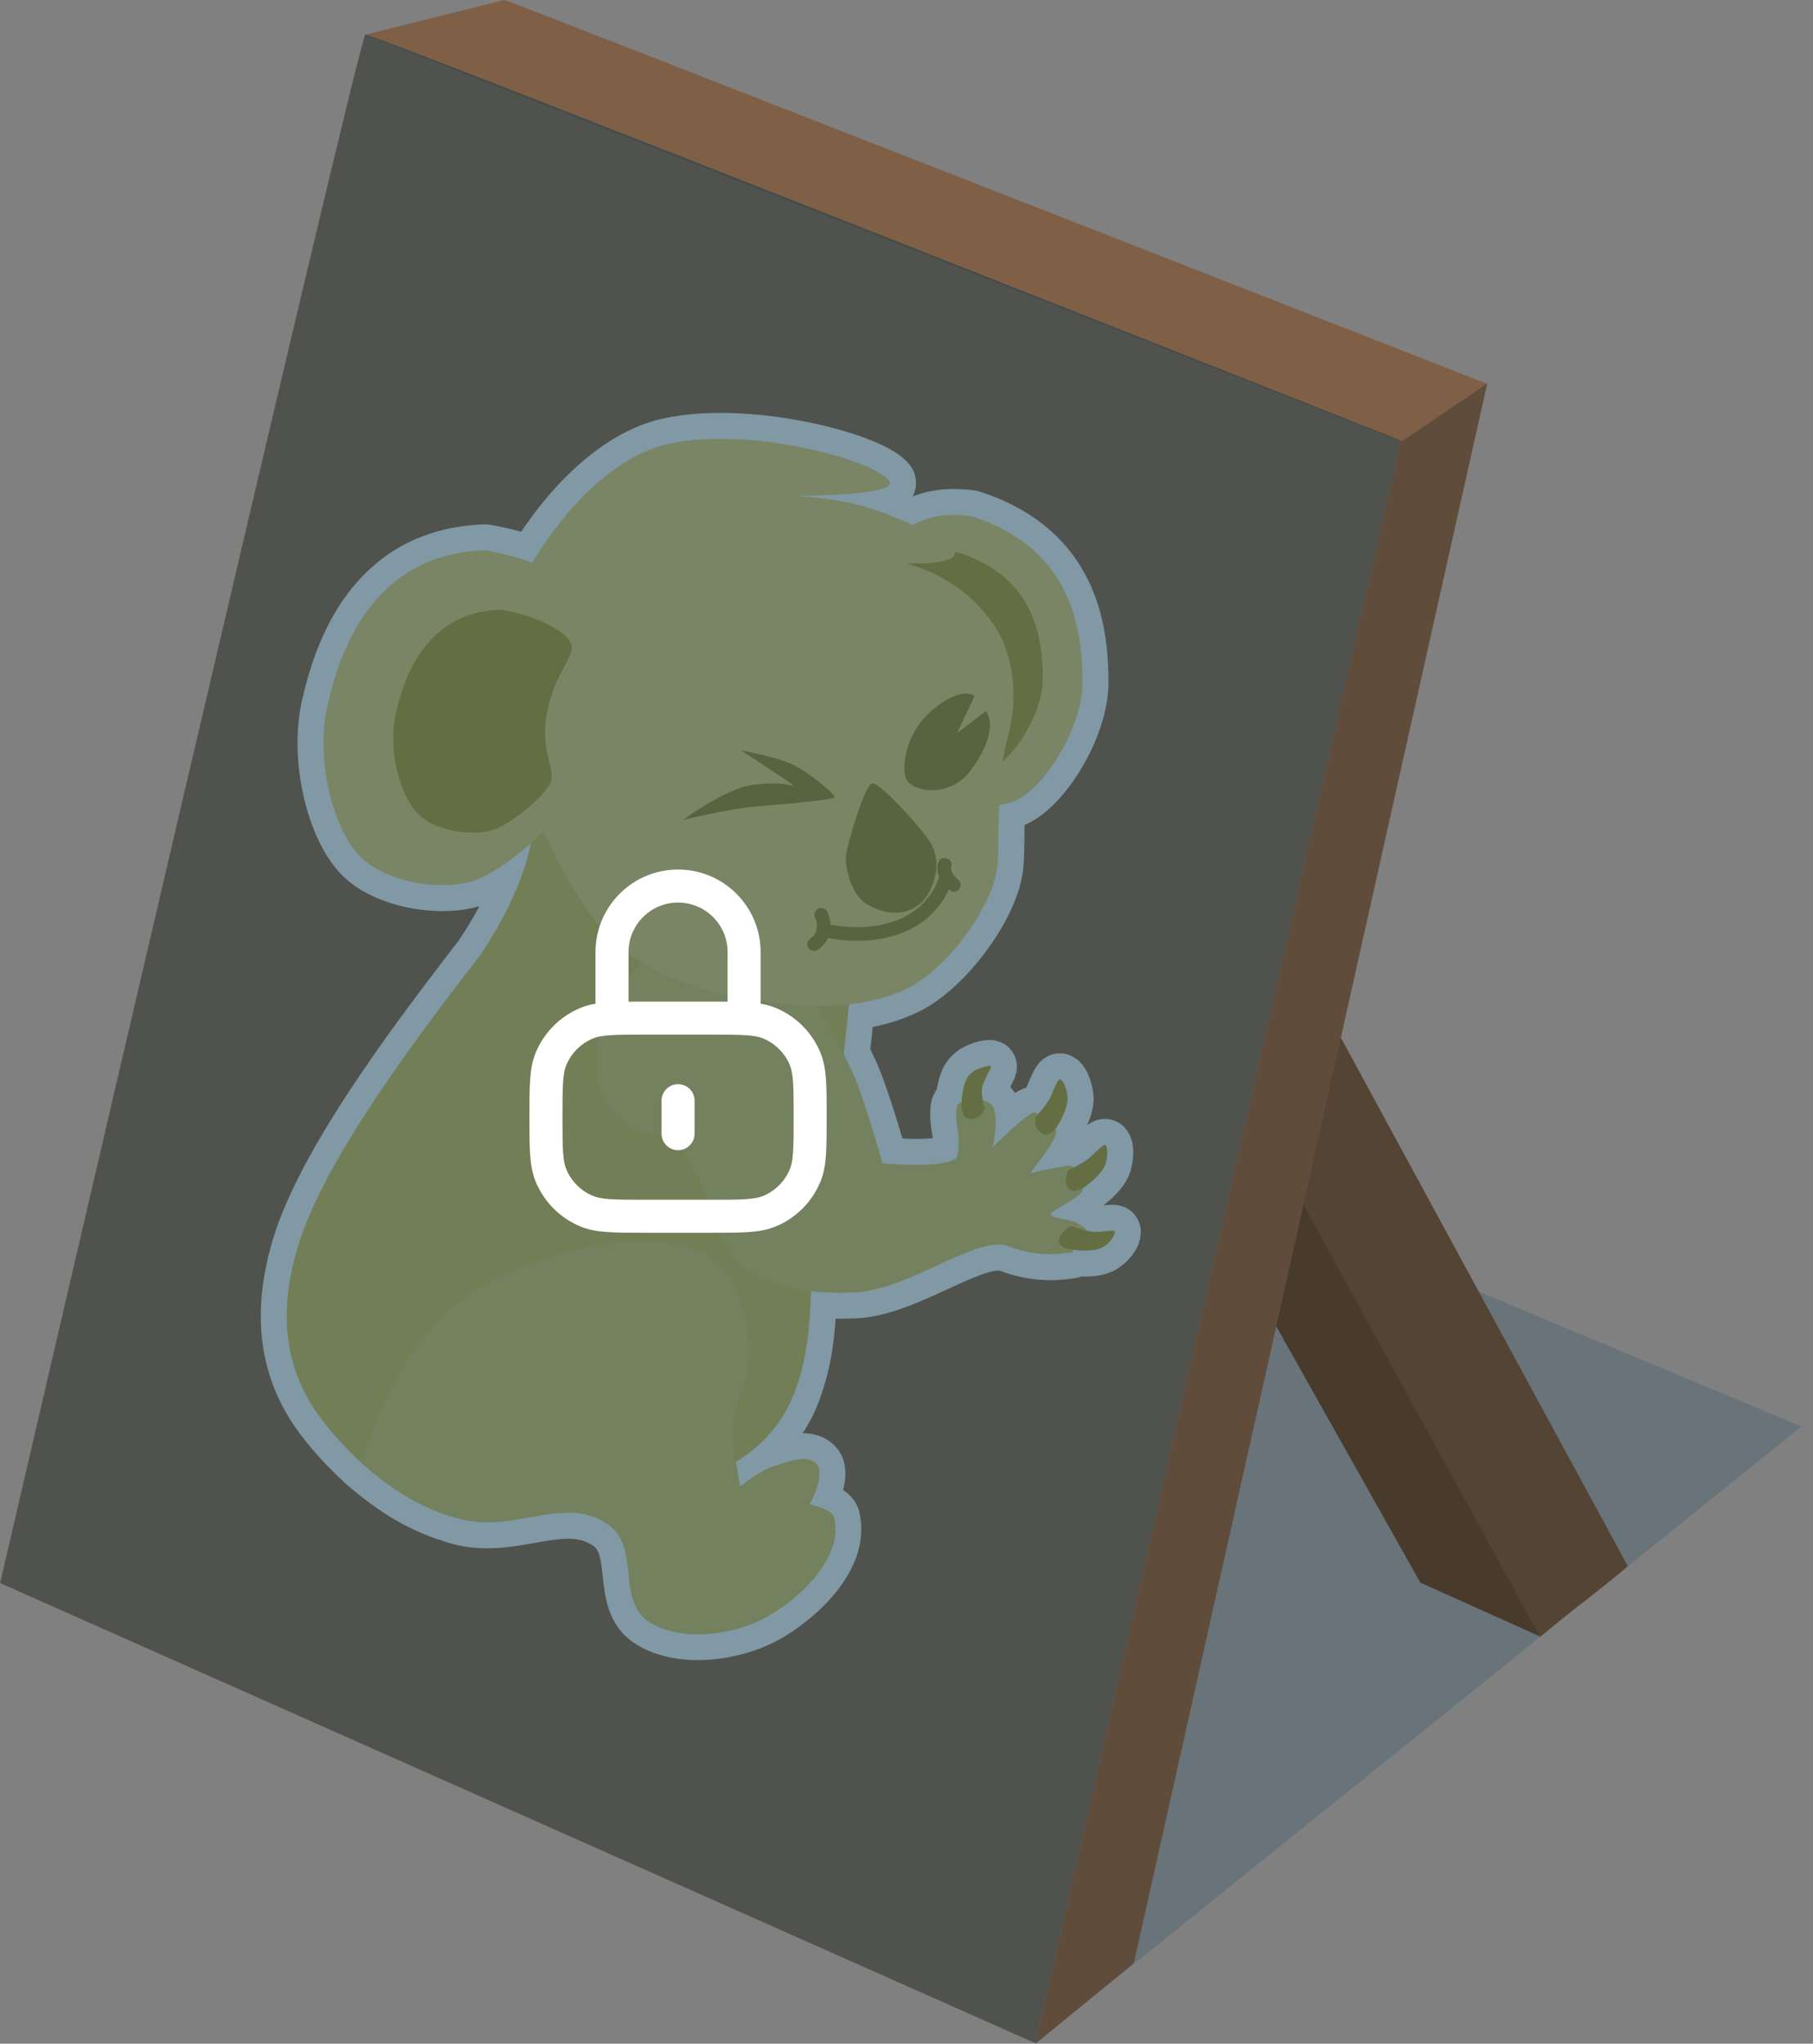 <svg width="102" height="115" viewBox="0 0 102 115" fill="none" xmlns="http://www.w3.org/2000/svg">
<rect x="0" y="0" width="102" height="115" fill="#808080" stroke="none"/>
<g clip-path="url(#clip0_1732_3973)">
<g style="mix-blend-mode:multiply" opacity="0.329">
<path d="M0 89.087L56.102 61.35L101.347 80.271L58.254 114.966L0 89.087Z" fill="#3B596D"/>
</g>
<path d="M57.331 48.881L65.022 51.216L86.668 92.093L79.909 89.057L57.331 48.881Z" fill="#483B2C"/>
<path d="M86.646 92.111C88.251 90.728 89.978 89.512 91.583 88.129L69.452 47.365L63.455 49.742L86.646 92.111Z" fill="#544433"/>
<path d="M58.255 115L63.788 110.471L83.675 21.561L78.698 24.892L58.255 115Z" fill="#604C3B"/>
<path d="M20.564 1.945C21.17 1.945 78.817 24.788 78.817 24.788L58.262 114.974L0.009 89.074C0.009 89.074 20.478 0.831 20.564 1.945Z" fill="#996C51"/>
<path d="M20.564 1.946L28.389 3.19755e-05C28.495 -0.03 83.658 21.595 83.658 21.595L78.841 24.846L20.564 1.946Z" fill="#7F6047"/>
<path d="M40.176 24.699C39.231 24.718 38.318 24.813 37.493 25.006C34.992 25.59 32.194 27.943 29.947 31.66C29.09 31.349 28.166 31.104 27.302 30.967C20.928 31.171 19.121 36.665 18.424 39.695C17.727 42.724 18.735 46.699 20.303 48.239C21.871 49.778 25.372 50.246 27.139 49.365C28.027 48.922 29.036 48.192 29.865 47.452C29.579 48.89 28.838 51.042 26.994 53.775C24.237 57.386 18.27 64.996 16.729 70.237C15.71 73.706 15.896 76.958 18.075 79.843C18.722 80.699 19.497 81.547 20.354 82.324C20.353 82.328 20.352 82.332 20.351 82.335C20.385 82.363 20.419 82.39 20.453 82.418C20.886 82.805 21.345 83.162 21.815 83.501C21.939 83.592 22.068 83.682 22.198 83.771C22.293 83.835 22.387 83.902 22.484 83.964C22.763 84.145 23.059 84.32 23.375 84.489C23.445 84.526 23.515 84.557 23.585 84.593C23.805 84.704 24.036 84.811 24.278 84.915C24.433 84.981 24.588 85.05 24.744 85.108C24.785 85.124 24.828 85.139 24.87 85.154C24.998 85.2 25.126 85.241 25.255 85.281C25.406 85.333 25.549 85.385 25.709 85.431C28.562 86.265 31.144 84.507 33.423 85.368C33.722 85.484 34.014 85.636 34.3 85.848C34.558 86.04 34.742 86.273 34.883 86.53C34.979 86.705 35.057 86.889 35.116 87.084C35.18 87.297 35.226 87.52 35.262 87.748C35.404 88.648 35.398 89.628 35.765 90.392C35.919 90.716 36.141 91 36.469 91.223C36.934 91.54 37.492 91.74 38.09 91.851C38.311 91.892 38.538 91.92 38.769 91.936C38.845 91.942 38.921 91.946 38.998 91.949C39.212 91.957 39.427 91.954 39.644 91.943C39.739 91.939 39.833 91.932 39.928 91.924C40.124 91.907 40.319 91.883 40.513 91.852C40.636 91.833 40.757 91.81 40.879 91.786C41.05 91.751 41.219 91.712 41.386 91.667C41.51 91.634 41.63 91.599 41.751 91.561C41.915 91.51 42.075 91.454 42.231 91.394C42.342 91.351 42.448 91.307 42.554 91.26C42.713 91.191 42.866 91.117 43.013 91.038C43.058 91.014 43.111 90.995 43.155 90.97C43.689 90.668 44.249 90.271 44.776 89.818C44.924 89.691 45.068 89.559 45.208 89.423C45.287 89.346 45.363 89.27 45.439 89.192C45.593 89.031 45.739 88.866 45.877 88.696C46.692 87.689 47.196 86.536 46.922 85.409L46.92 85.405C46.797 84.9 45.557 84.662 45.547 84.66C45.548 84.657 45.623 84.509 45.717 84.303C45.775 84.174 45.837 84.021 45.898 83.853C46.003 83.565 46.091 83.258 46.101 82.973C46.105 82.875 46.1 82.783 46.083 82.697C46.071 82.639 46.056 82.582 46.032 82.532C46.011 82.487 45.984 82.445 45.952 82.409C45.402 81.782 44.251 82.289 43.454 82.536C42.778 82.745 41.645 83.646 41.642 83.648C41.64 83.643 41.516 83.012 41.405 82.253C42.303 81.722 43.894 80.528 44.71 78.326C45.525 76.13 45.533 74.358 45.644 72.651C46.464 72.747 47.298 72.761 48.097 72.726C51.139 72.591 54.997 69.446 56.744 70.127C58.491 70.808 59.918 70.523 60.294 70.469C60.402 70.453 60.39 70.396 60.347 70.323C60.796 70.386 61.616 70.428 62.036 70.18C62.604 69.846 62.773 69.369 62.711 69.283C62.649 69.197 62.139 69.322 61.661 69.319C61.474 69.317 61.279 69.284 61.093 69.239C61.125 69.208 61.127 69.173 61.061 69.128C60.614 68.82 60.553 68.765 60.191 68.681C59.897 68.613 59.09 68.474 59.097 68.319C59.104 68.164 60.51 67.533 60.856 67.07C60.935 66.964 60.94 66.91 60.909 66.865C60.922 66.857 60.933 66.851 60.942 66.844C61.264 66.636 62.05 66.012 62.201 65.476C62.379 64.841 62.277 64.441 62.172 64.422C62.068 64.403 61.681 64.786 61.333 65.115C61.054 65.379 60.659 65.57 60.378 65.707C60.33 65.629 60.257 65.582 60.123 65.595C59.551 65.65 57.957 66.01 57.957 66.01C57.957 66.01 59.139 64.519 59.352 63.977C59.467 63.687 59.444 63.609 59.352 63.554C59.394 63.51 59.427 63.47 59.444 63.441C59.657 63.123 60.133 62.239 60.058 61.687C59.971 61.034 59.718 60.707 59.614 60.731C59.511 60.755 59.308 61.259 59.119 61.699C58.956 62.078 58.595 62.465 58.398 62.698C58.273 62.59 58.151 62.563 57.955 62.692C57.211 63.18 55.857 64.55 55.857 64.55C55.857 64.55 56.194 62.914 55.897 62.336C55.769 62.087 55.554 61.976 55.305 61.937C55.254 61.711 55.207 61.441 55.266 61.167C55.365 60.699 55.815 60.076 55.744 59.997C55.673 59.917 54.85 60.104 54.515 60.513C54.216 60.877 54.125 61.581 54.098 62.018C53.988 62.045 53.904 62.097 53.852 62.217C53.731 62.495 53.817 63.199 53.903 63.696C53.961 64.031 53.947 65.043 53.778 65.179C53.026 65.79 49.65 65.454 49.65 65.454C49.65 65.454 48.728 62.12 48.027 60.484C47.884 60.149 47.683 59.747 47.465 59.328C47.574 58.317 47.688 57.272 47.764 56.515C48.96 56.386 50.105 56.097 51.139 55.57C53.275 54.482 55.72 51.188 56.088 48.945C56.191 48.318 56.154 46.889 56.211 45.323C56.452 45.265 56.694 45.2 56.94 45.123C58.584 44.609 60.929 41.047 60.904 38.318C60.878 35.588 60.445 30.889 54.633 29.043C53.207 28.85 52.11 29.091 51.378 29.551C50.629 29.216 49.864 28.916 49.351 28.729C47.282 27.973 44.595 27.904 44.595 27.904C44.595 27.904 50.855 27.928 49.993 27.011C49.008 25.964 44.276 24.616 40.178 24.699L40.176 24.699Z" fill="#EAD37C" stroke="#F8FBFC" stroke-width="2.922" stroke-linecap="round" stroke-linejoin="round"/>
<path d="M28.938 43.875C28.793 43.843 28.691 43.879 28.691 43.879L29.447 44.291C29.275 44.011 29.084 43.908 28.938 43.875ZM29.447 44.291C29.718 44.73 29.94 45.619 29.888 47.347C29.616 48.785 28.881 50.978 26.994 53.775C24.236 57.387 18.27 64.996 16.73 70.237C15.71 73.706 15.896 76.957 18.075 79.843C19.885 82.239 22.677 84.604 25.578 85.379C28.824 86.245 31.814 84.002 34.3 85.848C35.996 87.108 34.722 90.034 36.469 91.224C38.236 92.427 41.293 92.022 43.155 90.97C45.104 89.868 47.453 87.584 46.921 85.409C46.797 84.902 45.545 84.664 45.545 84.664C45.545 84.664 46.457 82.985 45.954 82.413C45.404 81.786 44.252 82.293 43.456 82.539C42.778 82.749 41.642 83.652 41.642 83.652C41.642 83.652 41.515 83.014 41.404 82.253C42.302 81.722 43.893 80.527 44.709 78.325C45.88 75.168 45.379 72.875 45.924 70.415C46.886 66.068 47.973 54.385 47.973 54.385L29.447 44.291Z" fill="#DDC461"/>
<path d="M39.049 70.305C41.414 71.054 42.272 74.311 42.1 76.652C42.013 77.822 41.317 79.052 41.247 80.298C41.184 81.421 41.64 83.648 41.64 83.648C41.64 83.648 42.776 82.745 43.453 82.535C44.25 82.288 45.401 81.782 45.952 82.409C46.455 82.981 45.543 84.659 45.543 84.659C45.543 84.659 46.795 84.898 46.919 85.405C47.45 87.58 45.102 89.864 43.153 90.965C41.291 92.018 38.235 92.424 36.467 91.22C34.72 90.03 35.994 87.104 34.298 85.844C31.812 83.998 28.933 86.374 25.709 85.431C23.153 84.684 21.753 83.501 20.351 82.335C22.914 73.794 27.52 71.804 30.666 70.869L30.736 70.724L30.744 70.842C30.744 70.842 35.244 69.1 39.049 70.305Z" fill="#E1CB73"/>
<path d="M35.99 63.661C36.934 63.928 37.205 63.691 37.665 64.031C39.876 65.661 40.029 69.822 41.741 71.193C43.452 72.564 45.906 72.823 48.096 72.725C51.138 72.591 54.996 69.446 56.743 70.127C58.49 70.808 59.917 70.522 60.293 70.468C60.649 70.417 59.825 69.996 60.173 69.588C60.38 69.347 61.368 69.34 61.061 69.128C60.614 68.82 60.552 68.765 60.19 68.681C59.896 68.613 59.089 68.474 59.096 68.319C59.103 68.163 60.509 67.532 60.855 67.069C61.081 66.767 60.722 66.885 60.549 66.416C60.409 66.035 60.526 65.555 60.122 65.594C59.55 65.65 57.956 66.01 57.956 66.01C57.956 66.01 59.138 64.519 59.351 63.977C59.565 63.436 59.317 63.631 58.996 63.342C58.452 62.85 58.383 62.41 57.955 62.691C57.21 63.18 55.856 64.549 55.856 64.549C55.856 64.549 56.193 62.913 55.895 62.335C55.666 61.888 55.155 61.877 54.659 61.955C54.254 62.019 53.971 61.939 53.851 62.217C53.73 62.495 53.815 63.199 53.901 63.695C53.959 64.03 53.946 65.042 53.777 65.179C53.025 65.789 49.649 65.453 49.649 65.453C49.649 65.453 48.727 62.12 48.026 60.483C47.325 58.847 45.407 55.74 45.407 55.74L37.487 53.492C37.487 53.492 34.875 54.223 33.854 57.723C32.699 61.687 35.046 63.394 35.99 63.661Z" fill="#E1CB73"/>
<path d="M48.617 40.114C48.665 41.013 50.447 44.434 52.127 45.103C53.807 45.773 55.296 45.636 56.939 45.123C58.583 44.609 60.928 41.047 60.903 38.317C60.877 35.587 60.444 30.889 54.632 29.043C52.296 28.727 50.837 29.572 50.434 30.642C50.149 31.4 51.076 33.022 50.743 35.809C50.411 38.596 48.562 39.068 48.617 40.114Z" fill="#EAD37C"/>
<path d="M49.338 39.494C49.374 40.176 50.728 42.775 52.004 43.283C53.279 43.791 54.41 43.688 55.658 43.297C56.907 42.907 58.688 40.202 58.668 38.129C58.649 36.056 58.32 32.488 53.906 31.086C52.132 30.846 51.024 31.487 50.718 32.3C50.501 32.876 51.206 34.108 50.953 36.224C50.7 38.341 49.296 38.699 49.338 39.494Z" fill="#C1A538"/>
<path d="M27.282 37.611C29.559 30.477 33.843 25.859 37.494 25.006C41.892 23.979 48.78 25.722 49.992 27.011C50.854 27.928 44.595 27.903 44.595 27.903C44.595 27.903 47.281 27.973 49.35 28.728C50.709 29.224 53.849 30.513 53.727 31.146C53.591 31.852 50.885 31.694 50.885 31.694C50.885 31.694 53.793 32.233 55.749 34.919C57.144 36.835 57.29 39.372 56.676 41.568C55.987 44.035 56.275 47.806 56.088 48.945C55.72 51.187 53.275 54.481 51.139 55.57C48.098 57.119 44.101 56.648 40.658 55.92C38.415 55.446 36.148 54.459 34.464 52.938C32.309 50.994 30.037 45.607 30.037 45.607C30.037 45.607 25.742 42.434 27.282 37.611Z" fill="#EAD27C"/>
<path d="M60.18 70.295C60.556 70.368 61.556 70.463 62.035 70.18C62.603 69.846 62.773 69.369 62.71 69.283C62.648 69.197 62.139 69.322 61.66 69.319C61.087 69.315 60.433 69.01 60.227 68.993C59.805 69.258 59.602 69.545 59.57 69.836C59.538 70.127 60.029 70.272 60.18 70.295Z" fill="#C1A538"/>
<path d="M60.941 66.844C61.263 66.636 62.05 66.012 62.2 65.476C62.378 64.841 62.276 64.44 62.171 64.421C62.067 64.403 61.68 64.785 61.332 65.114C60.916 65.508 60.234 65.742 60.073 65.871C59.953 66.355 59.904 66.659 60.114 66.891C60.323 67.124 60.816 66.931 60.941 66.844Z" fill="#C1A538"/>
<path d="M59.443 63.441C59.655 63.123 60.131 62.238 60.057 61.687C59.969 61.033 59.717 60.706 59.613 60.73C59.51 60.754 59.306 61.258 59.117 61.698C58.891 62.225 58.272 62.781 58.261 62.892C58.202 63.46 58.417 63.682 58.702 63.813C58.986 63.943 59.363 63.571 59.443 63.441Z" fill="#C1A538"/>
<path d="M54.087 62.22C54.097 61.837 54.163 60.939 54.514 60.512C54.849 60.104 55.672 59.917 55.743 59.996C55.813 60.076 55.364 60.698 55.265 61.166C55.145 61.727 55.462 62.273 55.369 62.455C55.144 62.899 54.785 63.009 54.477 62.951C54.17 62.894 54.077 62.372 54.087 62.22Z" fill="#C1A538"/>
<path d="M41.678 42.217C41.678 42.217 43.776 42.601 44.684 43.065C45.593 43.528 47.002 44.714 46.957 44.85C46.914 44.988 44.862 45.191 42.493 45.383C41.123 45.493 38.438 46.131 38.438 46.131C38.438 46.131 40.82 44.377 42.289 44.176C44.212 43.912 44.563 44.3 44.608 44.19C44.633 44.129 41.678 42.217 41.678 42.217Z" fill="#A98E32"/>
<path d="M54.664 39.081C54.257 38.951 53.589 39.035 52.55 39.875C50.957 41.163 50.691 43.135 50.992 43.853C51.259 44.487 53.406 45.033 54.66 43.285C56.043 41.359 55.72 40.421 55.48 40.009L53.848 41.247L54.831 39.158C54.767 39.117 54.751 39.108 54.664 39.081Z" fill="#A98E32"/>
<path d="M46.327 52.33C46.327 52.33 48.618 52.976 50.739 52.084C52.86 51.193 53.22 49.336 53.22 49.336" stroke="#A98E32" stroke-width="0.764" stroke-linecap="round" stroke-linejoin="round"/>
<path d="M46.206 51.477C46.206 51.477 46.702 52.479 45.802 53.128" stroke="#A98E32" stroke-width="0.764" stroke-linecap="round" stroke-linejoin="round"/>
<path d="M53.148 48.661C53.142 48.659 52.933 49.15 53.661 49.797" stroke="#A98E32" stroke-width="0.764" stroke-linecap="round" stroke-linejoin="round"/>
<path d="M49.063 44.078C48.634 44.179 47.663 47.553 47.599 48.115C47.535 48.677 47.819 50.255 48.709 50.833C49.6 51.412 50.606 51.515 51.371 51.12C52.136 50.726 52.443 49.955 52.602 49.319C52.762 48.682 52.695 48.107 52.39 47.491C52.085 46.874 49.493 43.977 49.063 44.078Z" fill="#A98E32"/>
<path d="M31.504 45.494C31.156 46.461 28.906 48.484 27.139 49.365C25.372 50.246 21.871 49.778 20.303 48.239C18.736 46.699 17.728 42.724 18.424 39.694C19.121 36.665 20.928 31.171 27.302 30.967C29.962 31.39 33.194 32.82 33.283 34.123C33.346 35.046 31.698 36.678 31.146 39.836C30.594 42.994 31.908 44.368 31.504 45.494Z" fill="#EAD37C"/>
<path d="M30.99 43.983C30.758 44.628 29.259 45.975 28.082 46.562C26.905 47.149 24.572 46.837 23.528 45.812C22.483 44.786 21.812 42.138 22.276 40.119C22.74 38.101 23.944 34.441 28.19 34.305C29.962 34.586 32.116 35.539 32.175 36.408C32.217 37.023 31.119 38.11 30.751 40.214C30.384 42.318 31.259 43.233 30.99 43.983Z" fill="#C1A538"/>
<path d="M20.564 1.945C21.17 1.945 78.817 24.788 78.817 24.788L58.262 114.974L0.009 89.074C0.009 89.074 20.478 0.831 20.564 1.945Z" fill="#08394D" fill-opacity="0.5"/>
<path fill-rule="evenodd" clip-rule="evenodd" d="M38.148 50.787C36.609 50.787 35.361 52.035 35.361 53.574V56.361V56.363C35.637 56.361 35.935 56.361 36.257 56.361H40.039C40.361 56.361 40.659 56.361 40.935 56.363V56.361V53.574C40.935 52.035 39.687 50.787 38.148 50.787ZM42.786 56.475C42.791 56.438 42.793 56.4 42.793 56.361V53.574C42.793 51.009 40.713 48.929 38.148 48.929C35.583 48.929 33.503 51.009 33.503 53.574V56.361C33.503 56.4 33.505 56.438 33.51 56.475C33.211 56.526 32.928 56.601 32.654 56.714C31.516 57.186 30.612 58.09 30.141 59.228C29.945 59.702 29.863 60.202 29.825 60.767C29.787 61.317 29.787 61.993 29.787 62.831V62.897C29.787 63.734 29.787 64.41 29.825 64.96C29.863 65.526 29.945 66.026 30.141 66.499C30.612 67.637 31.516 68.542 32.654 69.013C33.128 69.209 33.628 69.291 34.194 69.329C34.743 69.367 35.419 69.367 36.257 69.367H40.039C40.877 69.367 41.552 69.367 42.102 69.329C42.668 69.291 43.168 69.209 43.642 69.013C44.78 68.542 45.684 67.637 46.155 66.499C46.351 66.026 46.433 65.526 46.471 64.96C46.509 64.41 46.509 63.734 46.509 62.897V62.831C46.509 61.993 46.509 61.317 46.471 60.767C46.433 60.202 46.351 59.702 46.155 59.228C45.684 58.09 44.78 57.186 43.642 56.714C43.368 56.601 43.085 56.526 42.786 56.475ZM34.32 58.252C33.849 58.284 33.575 58.344 33.365 58.431C32.683 58.714 32.14 59.256 31.857 59.939C31.77 60.149 31.71 60.423 31.678 60.894C31.646 61.373 31.645 61.985 31.645 62.864C31.645 63.742 31.646 64.355 31.678 64.834C31.71 65.305 31.77 65.579 31.857 65.788C32.14 66.471 32.683 67.014 33.365 67.296C33.575 67.383 33.849 67.443 34.32 67.475C34.799 67.508 35.412 67.509 36.29 67.509H40.006C40.884 67.509 41.497 67.508 41.976 67.475C42.447 67.443 42.721 67.383 42.931 67.296C43.613 67.014 44.156 66.471 44.439 65.788C44.526 65.579 44.586 65.305 44.618 64.834C44.65 64.355 44.651 63.742 44.651 62.864C44.651 61.985 44.65 61.373 44.618 60.894C44.586 60.423 44.526 60.149 44.439 59.939C44.156 59.256 43.613 58.714 42.931 58.431C42.721 58.344 42.447 58.284 41.976 58.252C41.497 58.219 40.884 58.219 40.006 58.219H36.29C35.412 58.219 34.799 58.219 34.32 58.252ZM38.148 61.006C38.661 61.006 39.077 61.422 39.077 61.935V63.793C39.077 64.306 38.661 64.722 38.148 64.722C37.635 64.722 37.219 64.306 37.219 63.793V61.935C37.219 61.422 37.635 61.006 38.148 61.006Z" fill="white"/>
</g>
<defs>
<clipPath id="clip0_1732_3973">
<rect width="102" height="115" fill="white"/>
</clipPath>
</defs>
</svg>
